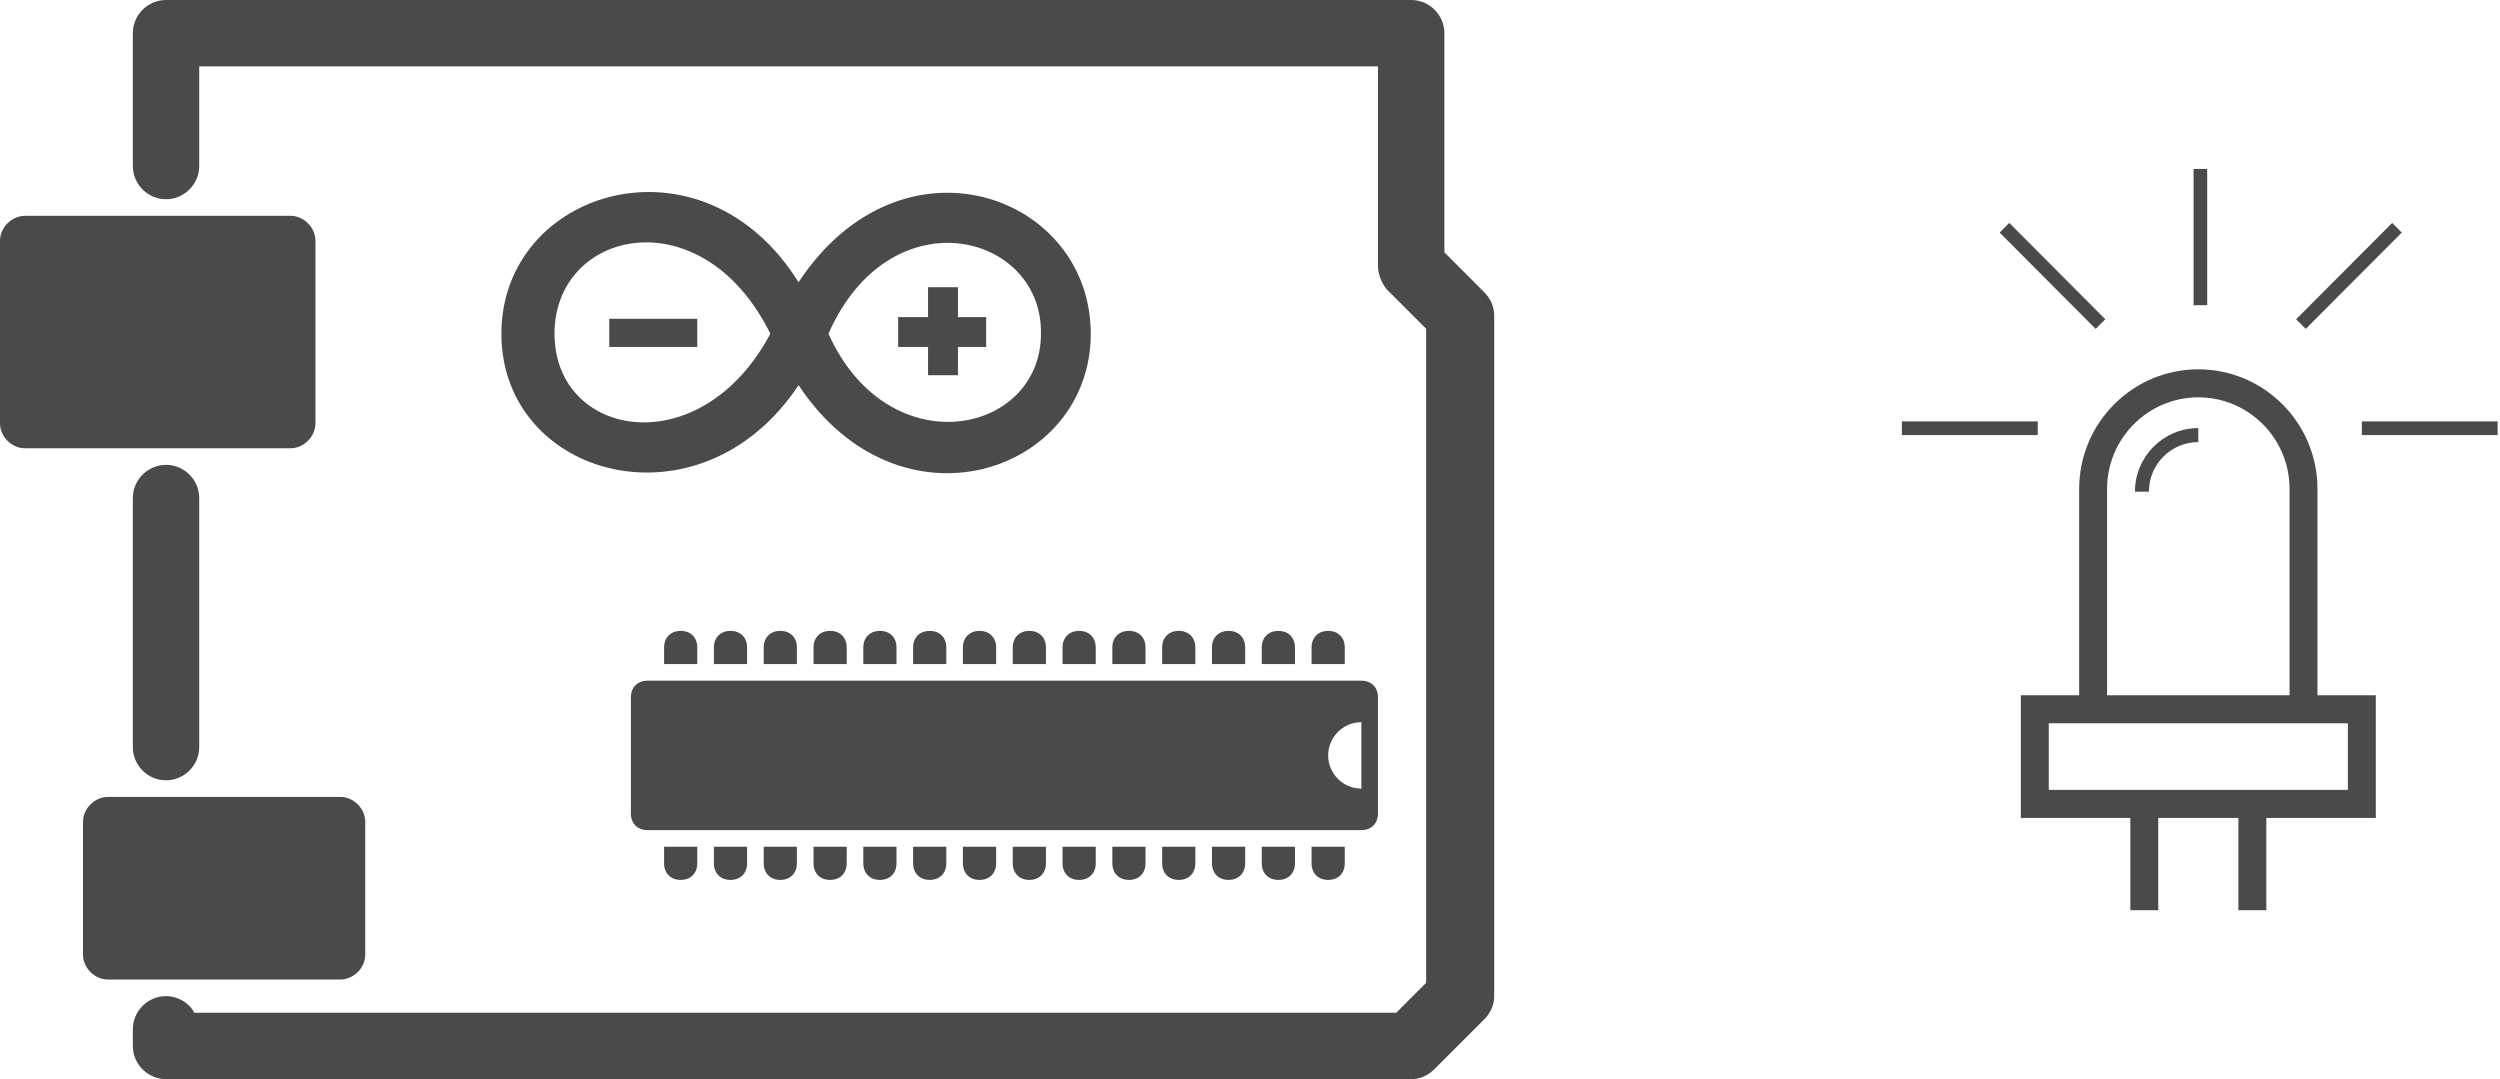 <?xml version="1.0" encoding="UTF-8" standalone="no"?>
<svg width="139px" height="60px" viewBox="0 0 139 60" version="1.1" xmlns="http://www.w3.org/2000/svg" xmlns:xlink="http://www.w3.org/1999/xlink" xmlns:sketch="http://www.bohemiancoding.com/sketch/ns">
    <!-- Generator: Sketch 3.4.1 (15681) - http://www.bohemiancoding.com/sketch -->
    <title>explainer-icon-hardware</title>
    <desc>Created with Sketch.</desc>
    <defs></defs>
    <g id="Page-1" stroke="none" stroke-width="1" fill="none" fill-rule="evenodd" sketch:type="MSPage">
        <g id="Version-3" sketch:type="MSArtboardGroup" transform="translate(-565, -537)" fill="#4A4A4A">
            <g id="What" sketch:type="MSLayerGroup" transform="translate(0, 474)">
                <g id="LED-+-Arduino-+-Build-real-connected" transform="translate(475, 63)" sketch:type="MSShapeGroup">
                    <g id="explainer-icon-hardware" transform="translate(90, 0)">
                        <g id="LED" transform="translate(105.231, 9.231)">
                            <path d="M17.489,7.738 L16.732,7.738 L16.732,0.162 L17.489,0.162 L17.489,7.738 L17.489,7.738 Z M28.307,3.7 L27.773,3.163 L22.433,8.52 L22.967,9.056 L28.307,3.7 L28.307,3.7 Z M33.638,14.2 L26.087,14.199 L26.087,14.96 L33.638,14.96 L33.638,14.2 L33.638,14.2 Z M8.067,14.96 L8.067,14.199 L0.515,14.2 L0.515,14.96 L8.067,14.96 L8.067,14.96 Z M11.823,8.52 L6.484,3.163 L5.949,3.7 L11.288,9.056 L11.823,8.52 L11.823,8.52 Z M26.864,36.245 L20.776,36.245 L20.776,41.376 L19.223,41.376 L19.223,36.245 L14.767,36.245 L14.767,41.376 L13.215,41.376 L13.215,36.245 L7.127,36.245 L7.127,29.426 L10.371,29.426 L10.371,17.951 C10.371,14.285 13.343,11.303 16.996,11.303 C20.649,11.303 23.62,14.285 23.62,17.951 L23.62,29.426 L26.864,29.426 L26.864,36.245 L26.864,36.245 Z M11.923,29.426 L22.068,29.426 L22.068,17.951 C22.068,15.144 19.793,12.861 16.996,12.861 C14.199,12.861 11.923,15.144 11.923,17.951 L11.923,29.426 L11.923,29.426 Z M25.311,30.984 L23.62,30.984 L10.371,30.984 L8.68,30.984 L8.68,34.687 L25.311,34.687 L25.311,30.984 L25.311,30.984 Z M16.995,15.349 L16.995,14.57 C15.054,14.57 13.473,16.155 13.473,18.104 L14.249,18.104 C14.25,16.584 15.482,15.349 16.995,15.349 L16.995,15.349 Z" id="Shape"></path>
                        </g>
                        <g id="Arduino">
                            <g id="Group">
                                <g>
                                    <path d="M78.462,60 L9.231,60 C8.215,60 7.385,59.169 7.385,58.154 L7.385,57.231 C7.385,56.215 8.215,55.385 9.231,55.385 C9.877,55.385 10.523,55.754 10.8,56.308 L77.631,56.308 L79.292,54.646 L79.292,18.277 L77.077,16.062 C76.8,15.692 76.615,15.231 76.615,14.769 L76.615,3.692 L11.077,3.692 L11.077,9.231 C11.077,10.246 10.246,11.077 9.231,11.077 C8.215,11.077 7.385,10.246 7.385,9.231 L7.385,1.846 C7.385,0.831 8.215,0 9.231,0 L78.462,0 C79.477,0 80.308,0.831 80.308,1.846 L80.308,14.031 L82.523,16.246 C82.892,16.615 83.077,17.077 83.077,17.538 L83.077,55.385 C83.077,55.846 82.892,56.308 82.523,56.677 L79.754,59.446 C79.385,59.815 78.923,60 78.462,60 L78.462,60 Z" id="Shape"></path>
                                    <path d="M9.231,43.385 C8.215,43.385 7.385,42.554 7.385,41.538 L7.385,27.692 C7.385,26.677 8.215,25.846 9.231,25.846 C10.246,25.846 11.077,26.677 11.077,27.692 L11.077,41.538 C11.077,42.554 10.246,43.385 9.231,43.385 L9.231,43.385 Z" id="Shape"></path>
                                    <path d="M16.154,24.923 L1.385,24.923 C0.646,24.923 0,24.277 0,23.538 L0,13.385 C0,12.646 0.646,12 1.385,12 L16.154,12 C16.892,12 17.538,12.646 17.538,13.385 L17.538,23.538 C17.538,24.277 16.892,24.923 16.154,24.923 L16.154,24.923 Z" id="Shape"></path>
                                    <path d="M18.923,54.462 L6,54.462 C5.262,54.462 4.615,53.815 4.615,53.077 L4.615,45.692 C4.615,44.954 5.262,44.308 6,44.308 L18.923,44.308 C19.662,44.308 20.308,44.954 20.308,45.692 L20.308,53.077 C20.308,53.815 19.662,54.462 18.923,54.462 L18.923,54.462 Z" id="Shape"></path>
                                    <path d="M40.615,35.077 C40.062,35.077 39.692,35.446 39.692,36 L39.692,36.923 L41.538,36.923 L41.538,36 C41.538,35.446 41.169,35.077 40.615,35.077 L40.615,35.077 Z" id="Shape"></path>
                                    <path d="M37.846,35.077 C37.292,35.077 36.923,35.446 36.923,36 L36.923,36.923 L38.769,36.923 L38.769,36 C38.769,35.446 38.4,35.077 37.846,35.077 L37.846,35.077 Z" id="Shape"></path>
                                    <path d="M43.385,35.077 C42.831,35.077 42.462,35.446 42.462,36 L42.462,36.923 L44.308,36.923 L44.308,36 C44.308,35.446 43.938,35.077 43.385,35.077 L43.385,35.077 Z" id="Shape"></path>
                                    <path d="M46.154,35.077 C45.6,35.077 45.231,35.446 45.231,36 L45.231,36.923 L47.077,36.923 L47.077,36 C47.077,35.446 46.708,35.077 46.154,35.077 L46.154,35.077 Z" id="Shape"></path>
                                    <path d="M48.923,35.077 C48.369,35.077 48,35.446 48,36 L48,36.923 L49.846,36.923 L49.846,36 C49.846,35.446 49.477,35.077 48.923,35.077 L48.923,35.077 Z" id="Shape"></path>
                                    <path d="M51.692,35.077 C51.138,35.077 50.769,35.446 50.769,36 L50.769,36.923 L52.615,36.923 L52.615,36 C52.615,35.446 52.246,35.077 51.692,35.077 L51.692,35.077 Z" id="Shape"></path>
                                    <path d="M54.462,35.077 C53.908,35.077 53.538,35.446 53.538,36 L53.538,36.923 L55.385,36.923 L55.385,36 C55.385,35.446 55.015,35.077 54.462,35.077 L54.462,35.077 Z" id="Shape"></path>
                                    <path d="M57.231,35.077 C56.677,35.077 56.308,35.446 56.308,36 L56.308,36.923 L58.154,36.923 L58.154,36 C58.154,35.446 57.785,35.077 57.231,35.077 L57.231,35.077 Z" id="Shape"></path>
                                    <path d="M60,35.077 C59.446,35.077 59.077,35.446 59.077,36 L59.077,36.923 L60.923,36.923 L60.923,36 C60.923,35.446 60.554,35.077 60,35.077 L60,35.077 Z" id="Shape"></path>
                                    <path d="M62.769,35.077 C62.215,35.077 61.846,35.446 61.846,36 L61.846,36.923 L63.692,36.923 L63.692,36 C63.692,35.446 63.323,35.077 62.769,35.077 L62.769,35.077 Z" id="Shape"></path>
                                    <path d="M65.538,35.077 C64.985,35.077 64.615,35.446 64.615,36 L64.615,36.923 L66.462,36.923 L66.462,36 C66.462,35.446 66.092,35.077 65.538,35.077 L65.538,35.077 Z" id="Shape"></path>
                                    <path d="M68.308,35.077 C67.754,35.077 67.385,35.446 67.385,36 L67.385,36.923 L69.231,36.923 L69.231,36 C69.231,35.446 68.862,35.077 68.308,35.077 L68.308,35.077 Z" id="Shape"></path>
                                    <path d="M71.077,35.077 C70.523,35.077 70.154,35.446 70.154,36 L70.154,36.923 L72,36.923 L72,36 C72,35.446 71.631,35.077 71.077,35.077 L71.077,35.077 Z" id="Shape"></path>
                                    <path d="M73.846,35.077 C73.292,35.077 72.923,35.446 72.923,36 L72.923,36.923 L74.769,36.923 L74.769,36 C74.769,35.446 74.4,35.077 73.846,35.077 L73.846,35.077 Z" id="Shape"></path>
                                    <path d="M71.077,48.923 C71.631,48.923 72,48.554 72,48 L72,47.077 L70.154,47.077 L70.154,48 C70.154,48.554 70.523,48.923 71.077,48.923 L71.077,48.923 Z" id="Shape"></path>
                                    <path d="M73.846,48.923 C74.4,48.923 74.769,48.554 74.769,48 L74.769,47.077 L72.923,47.077 L72.923,48 C72.923,48.554 73.292,48.923 73.846,48.923 L73.846,48.923 Z" id="Shape"></path>
                                    <path d="M68.308,48.923 C68.862,48.923 69.231,48.554 69.231,48 L69.231,47.077 L67.385,47.077 L67.385,48 C67.385,48.554 67.754,48.923 68.308,48.923 L68.308,48.923 Z" id="Shape"></path>
                                    <path d="M65.538,48.923 C66.092,48.923 66.462,48.554 66.462,48 L66.462,47.077 L64.615,47.077 L64.615,48 C64.615,48.554 64.985,48.923 65.538,48.923 L65.538,48.923 Z" id="Shape"></path>
                                    <path d="M62.769,48.923 C63.323,48.923 63.692,48.554 63.692,48 L63.692,47.077 L61.846,47.077 L61.846,48 C61.846,48.554 62.215,48.923 62.769,48.923 L62.769,48.923 Z" id="Shape"></path>
                                    <path d="M60,48.923 C60.554,48.923 60.923,48.554 60.923,48 L60.923,47.077 L59.077,47.077 L59.077,48 C59.077,48.554 59.446,48.923 60,48.923 L60,48.923 Z" id="Shape"></path>
                                    <path d="M57.231,48.923 C57.785,48.923 58.154,48.554 58.154,48 L58.154,47.077 L56.308,47.077 L56.308,48 C56.308,48.554 56.677,48.923 57.231,48.923 L57.231,48.923 Z" id="Shape"></path>
                                    <path d="M54.462,48.923 C55.015,48.923 55.385,48.554 55.385,48 L55.385,47.077 L53.538,47.077 L53.538,48 C53.538,48.554 53.908,48.923 54.462,48.923 L54.462,48.923 Z" id="Shape"></path>
                                    <path d="M51.692,48.923 C52.246,48.923 52.615,48.554 52.615,48 L52.615,47.077 L50.769,47.077 L50.769,48 C50.769,48.554 51.138,48.923 51.692,48.923 L51.692,48.923 Z" id="Shape"></path>
                                    <path d="M48.923,48.923 C49.477,48.923 49.846,48.554 49.846,48 L49.846,47.077 L48,47.077 L48,48 C48,48.554 48.369,48.923 48.923,48.923 L48.923,48.923 Z" id="Shape"></path>
                                    <path d="M46.154,48.923 C46.708,48.923 47.077,48.554 47.077,48 L47.077,47.077 L45.231,47.077 L45.231,48 C45.231,48.554 45.6,48.923 46.154,48.923 L46.154,48.923 Z" id="Shape"></path>
                                    <path d="M43.385,48.923 C43.938,48.923 44.308,48.554 44.308,48 L44.308,47.077 L42.462,47.077 L42.462,48 C42.462,48.554 42.831,48.923 43.385,48.923 L43.385,48.923 Z" id="Shape"></path>
                                    <path d="M40.615,48.923 C41.169,48.923 41.538,48.554 41.538,48 L41.538,47.077 L39.692,47.077 L39.692,48 C39.692,48.554 40.062,48.923 40.615,48.923 L40.615,48.923 Z" id="Shape"></path>
                                    <path d="M37.846,48.923 C38.4,48.923 38.769,48.554 38.769,48 L38.769,47.077 L36.923,47.077 L36.923,48 C36.923,48.554 37.292,48.923 37.846,48.923 L37.846,48.923 Z" id="Shape"></path>
                                    <path d="M75.692,37.846 L36,37.846 C35.446,37.846 35.077,38.215 35.077,38.769 L35.077,45.231 C35.077,45.785 35.446,46.154 36,46.154 L75.692,46.154 C76.246,46.154 76.615,45.785 76.615,45.231 L76.615,38.769 C76.615,38.215 76.246,37.846 75.692,37.846 L75.692,37.846 Z M75.692,43.846 C74.677,43.846 73.846,43.015 73.846,42 C73.846,40.985 74.677,40.154 75.692,40.154 L75.692,43.846 L75.692,43.846 Z" id="Shape"></path>
                                    <path d="M27.877,18.554 C27.877,26.585 38.954,29.631 44.4,21.415 C50.031,29.908 60.646,26.308 60.646,18.554 C60.646,10.8 50.123,7.015 44.4,15.692 C39.046,7.108 27.877,10.523 27.877,18.554 L27.877,18.554 L27.877,18.554 Z M30.831,18.554 C30.831,12.738 39.046,10.892 42.831,18.554 C38.954,25.846 30.831,24.369 30.831,18.554 L30.831,18.554 L30.831,18.554 Z M46.062,18.554 C49.477,10.8 57.969,12.923 57.877,18.554 C57.877,24.185 49.385,25.938 46.062,18.554 L46.062,18.554 Z" id="Shape"></path>
                                    <rect id="Rectangle-path" x="33.877" y="17.723" width="4.892" height="1.569"></rect>
                                    <path d="M51.6,19.292 L49.938,19.292 L49.938,17.631 L51.6,17.631 L51.6,15.969 L53.262,15.969 L53.262,17.631 L54.831,17.631 L54.831,19.292 L53.262,19.292 L53.262,20.862 L51.6,20.862 L51.6,19.292 Z" id="Shape"></path>
                                </g>
                            </g>
                        </g>
                    </g>
                </g>
            </g>
        </g>
    </g>
</svg>
